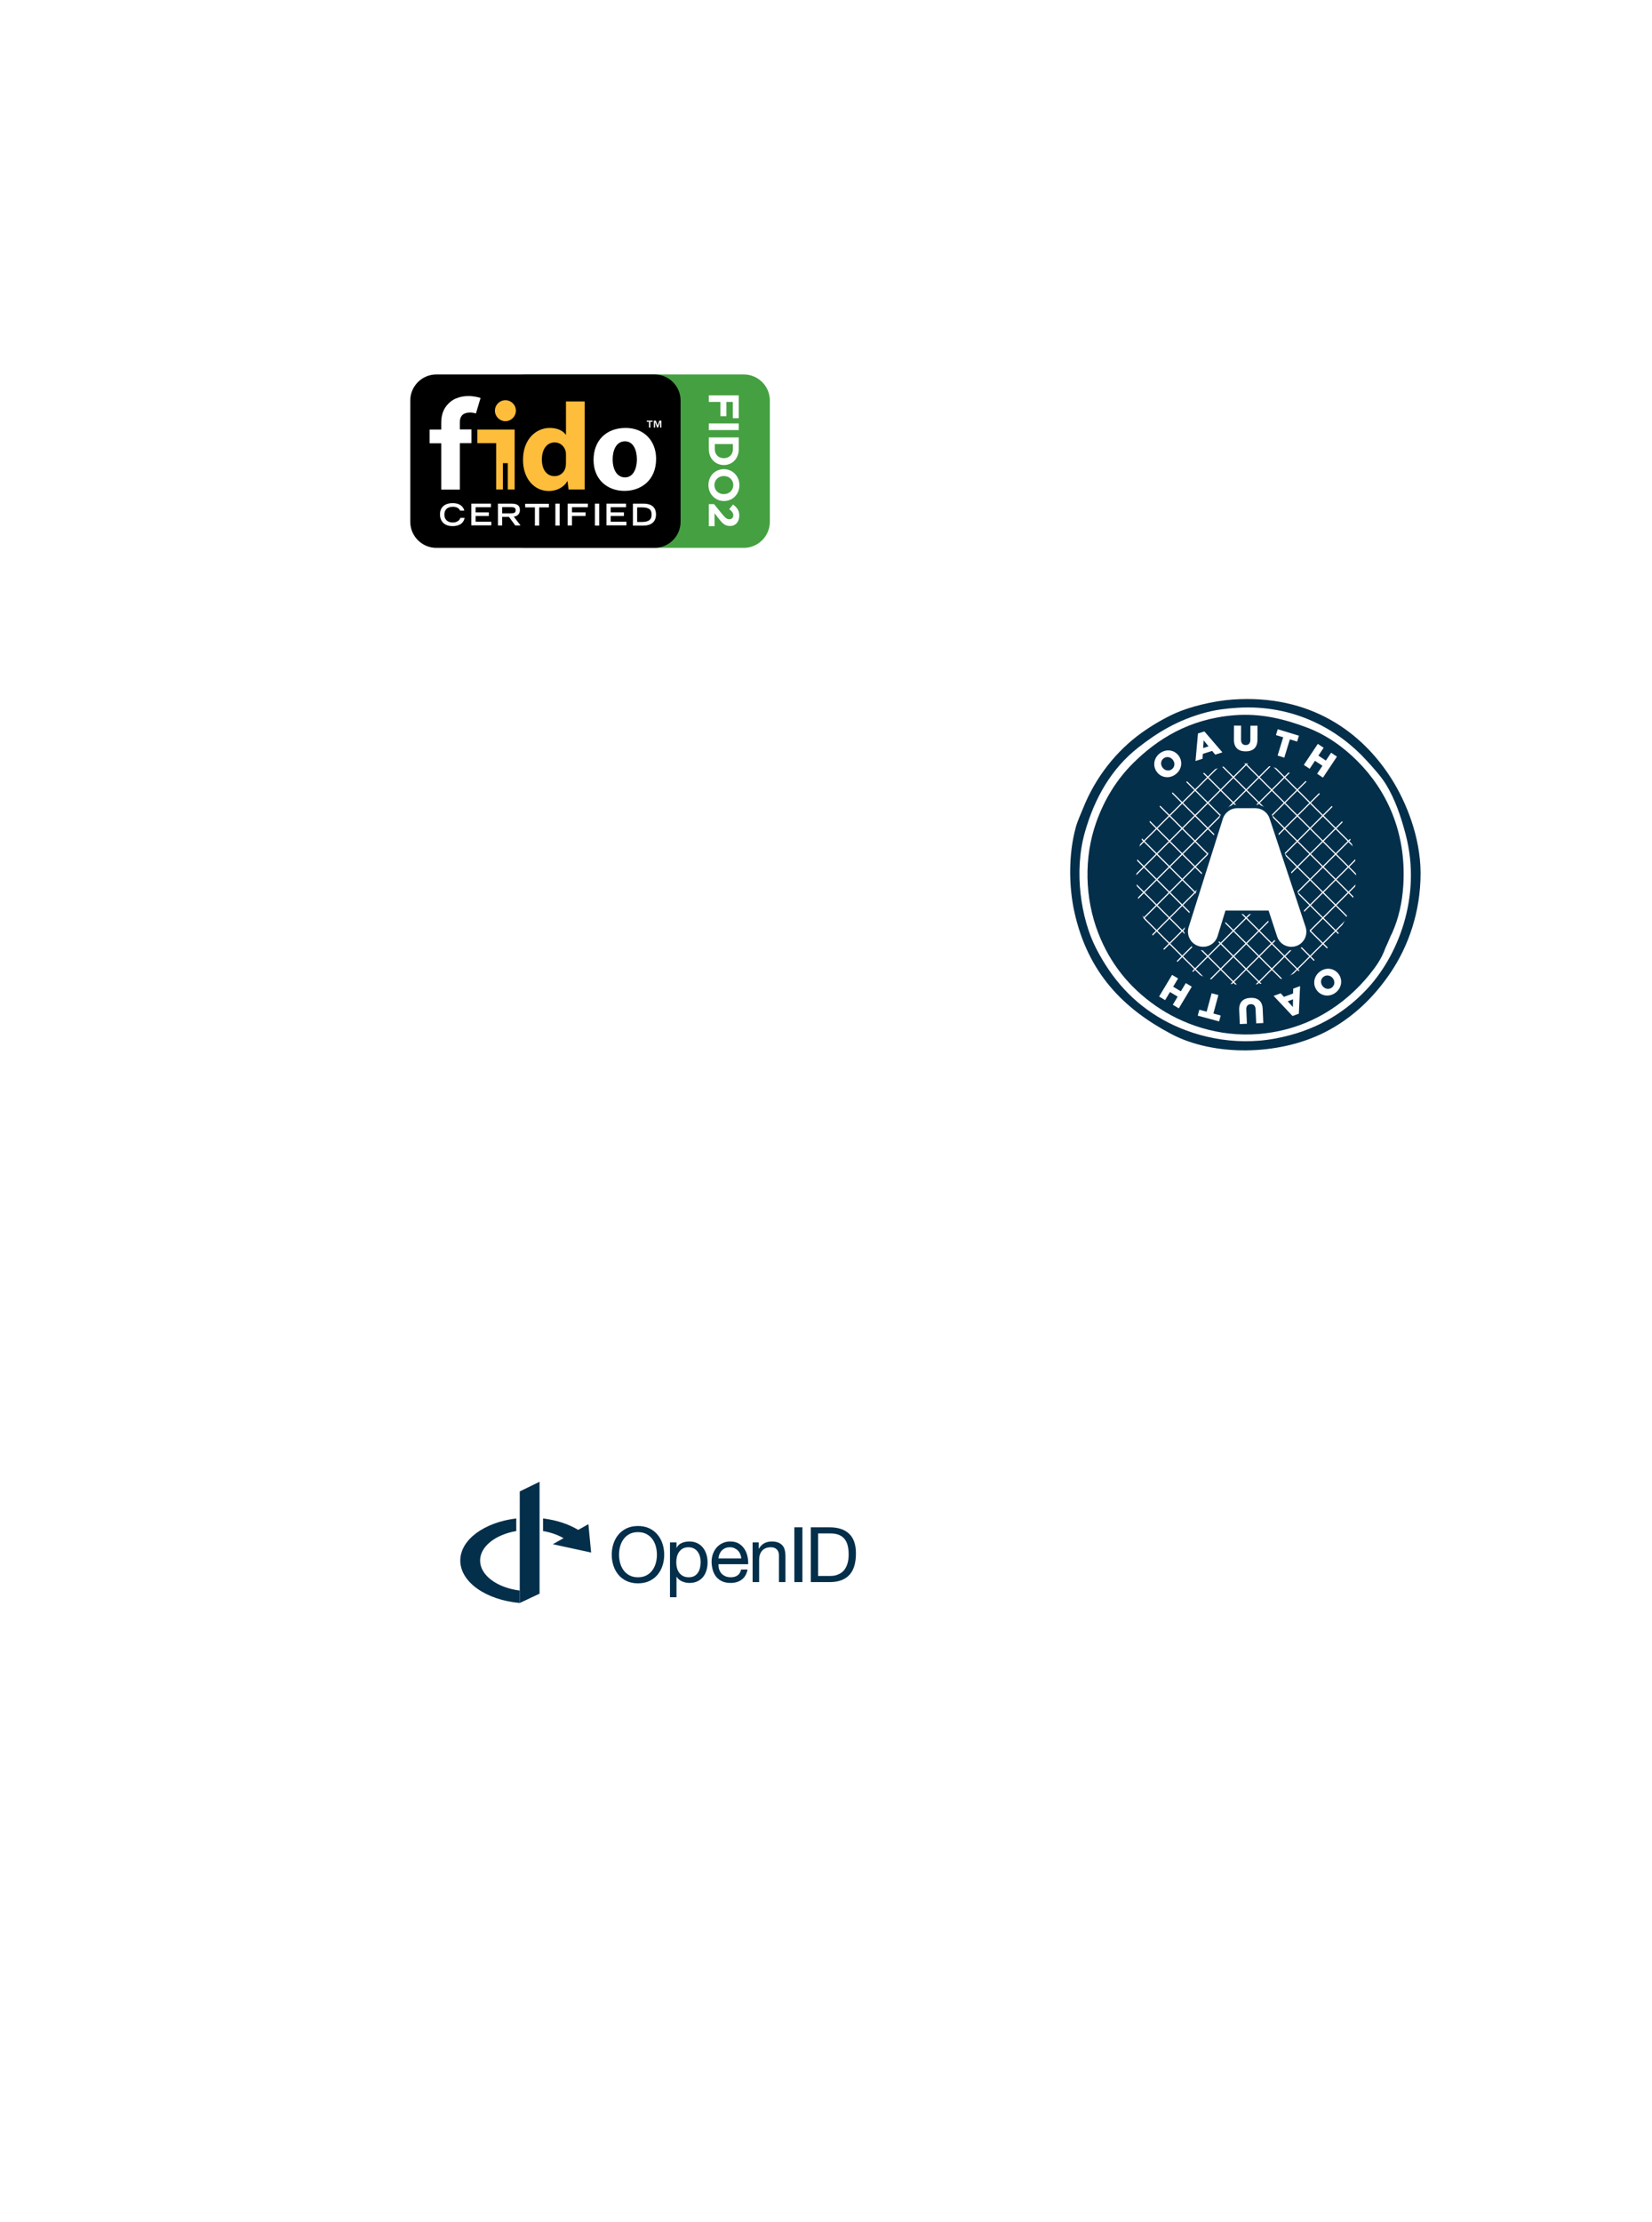 <svg width="392" height="527" viewBox="0 0 392 527" fill="none" xmlns="http://www.w3.org/2000/svg">
<g filter="url(#filter0_d_2113_2882)">
<path d="M293.74 270.12C296.371 270.174 299.069 270.046 301.921 269.725C304.686 269.414 307.432 268.93 309.976 268.207L325.602 284.213C326.986 285.632 329.368 285.802 330.989 284.657L357.813 264.839C359.597 263.589 359.959 261.36 359.14 259.527L348.522 239.808C351.32 235.118 353.57 230.227 355.07 224.895L376.669 219.316C378.704 218.737 379.979 216.844 379.746 214.77L376.014 181.587C375.781 179.513 374.127 178.037 372.014 177.924L349.715 177.282C347.068 172.417 343.692 168.071 340.018 164.197L345.991 142.611C346.469 140.632 345.534 138.55 343.517 137.726L312.972 124.448C311.04 123.615 308.832 124.214 307.817 126.078L296.137 145.155C293.496 145.015 290.605 144.99 287.926 145.291C285.248 145.592 282.415 146.086 279.872 146.809L264.246 130.803C262.861 129.384 260.479 129.214 258.858 130.359L232.035 150.177C230.25 151.428 229.888 153.656 230.707 155.489L241.325 175.209C238.528 179.899 236.278 184.789 234.777 190.121L213.178 195.7C211.153 196.366 209.868 198.173 210.102 200.247L213.833 233.429C214.067 235.503 215.73 237.066 217.833 237.092L240.132 237.734C242.779 242.599 246.069 246.955 249.829 250.82L243.856 272.405C243.379 274.384 244.313 276.467 246.331 277.29L276.885 290.654C278.903 291.478 281.015 290.803 282.04 289.025L293.74 270.12Z" fill="white"/>
</g>
<g filter="url(#filter1_i_2113_2882)">
<circle cx="294.807" cy="207.281" r="39.788" transform="rotate(65.889 294.807 207.281)" fill="white"/>
</g>
<g filter="url(#filter2_d_2113_2882)">
<path d="M241.658 409.761C243.448 406.214 245.033 402.457 246.457 398.366C247.837 394.398 248.97 390.345 249.644 386.41L281.628 375.578C284.464 374.618 286.249 371.486 285.748 368.532L276.265 319.088C275.726 315.842 272.929 313.896 269.899 313.815L236.126 315.407C231.566 308.539 226.376 302.285 220.096 296.764L226.59 263.72C227.129 260.571 225.383 257.601 222.407 256.566L174.798 240C171.823 238.965 168.734 240.253 167.202 243.056L151.782 272.995C143.431 273.425 135.313 275.187 127.642 277.66L102.151 255.448C99.769 253.507 96.324 253.42 93.887 255.63L55.884 288.553C53.491 290.639 52.865 294.035 54.741 296.634L73.093 324.98C71.179 328.484 69.26 332.403 67.922 336.246C66.585 340.09 65.409 344.267 64.735 348.202L32.751 359.034C29.915 359.994 28.131 363.126 28.632 366.08L38.114 415.524C38.653 418.77 41.45 420.716 44.48 420.797L78.253 419.205C82.813 426.073 88.004 432.327 94.283 437.848L87.789 470.892C87.374 474.084 88.996 477.011 91.972 478.046L139.581 494.612C142.557 495.647 145.77 494.402 147.177 491.556L162.597 461.617C170.948 461.187 179.023 459.549 186.738 456.952L212.228 479.164C214.611 481.105 218.055 481.192 220.492 478.982L258.619 446.102C261.056 443.892 261.514 440.577 259.762 438.022L241.658 409.761Z" fill="white"/>
</g>
<g filter="url(#filter3_i_2113_2882)">
<circle cx="155.783" cy="367.121" r="68.044" fill="white"/>
</g>
<g filter="url(#filter4_d_2113_2882)">
<path d="M142.221 182.557C145.291 182.456 148.427 182.138 151.731 181.587C154.934 181.052 158.104 180.317 161.023 179.315L180.231 196.995C181.933 198.563 184.719 198.613 186.538 197.177L216.562 172.41C218.564 170.842 218.847 168.222 217.779 166.137L204.175 143.817C207.144 138.177 209.461 132.337 210.878 126.03L235.702 118.182C238.037 117.381 239.405 115.095 239.004 112.692L232.587 74.254C232.186 71.852 230.167 70.234 227.697 70.234L201.671 70.875C198.282 65.37 194.077 60.516 189.554 56.23L195.17 30.702C195.603 28.366 194.385 25.997 191.982 25.163L155.557 11.592C153.255 10.742 150.719 11.577 149.652 13.813L137.228 36.773C134.141 36.774 130.771 36.925 127.668 37.443C124.565 37.961 121.295 38.713 118.376 39.714L99.168 22.034C97.466 20.466 94.68 20.417 92.861 21.852L62.837 46.619C60.835 48.188 60.552 50.808 61.62 52.893L75.223 75.213C72.255 80.853 69.938 86.692 68.521 92.999L43.697 100.847C41.378 101.749 39.994 103.935 40.395 106.337L46.812 144.776C47.213 147.178 49.249 148.896 51.701 148.795L77.728 148.154C81.117 153.659 85.222 158.53 89.845 162.8L84.229 188.328C83.796 190.664 85.014 193.033 87.417 193.866L123.858 207.538C126.261 208.371 128.68 207.453 129.764 205.317L142.221 182.557Z" fill="white"/>
</g>
<g filter="url(#filter5_i_2113_2882)">
<circle cx="139.869" cy="109.556" r="50.127" transform="rotate(50.866 139.869 109.556)" fill="white"/>
</g>
<path d="M123.328 353.734V377.241V380.189L128.031 377.976V351.437L123.328 353.734Z" fill="#042F4B"/>
<path d="M139.618 361.49L140.267 368.23L131.172 366.252" fill="#042F4B"/>
<path d="M113.922 370.121C113.922 366.788 117.553 363.982 122.503 363.125V360.138C114.932 361.053 109.219 365.174 109.219 370.121C109.219 375.245 115.351 379.484 123.328 380.189V377.241C117.961 376.568 113.922 373.636 113.922 370.121ZM128.857 360.139V363.125C130.826 363.466 132.588 364.114 133.994 364.983L137.319 362.928C135.053 361.527 132.128 360.534 128.857 360.139Z" fill="#042F4B"/>
<path d="M147.141 370.677C147.311 371.314 147.578 371.888 147.942 372.398C148.306 372.908 148.773 373.317 149.344 373.627C149.914 373.936 150.594 374.091 151.383 374.091C152.172 374.091 152.851 373.936 153.422 373.627C153.993 373.317 154.46 372.908 154.824 372.398C155.188 371.888 155.455 371.314 155.625 370.677C155.795 370.04 155.88 369.394 155.88 368.738C155.88 368.083 155.795 367.436 155.625 366.799C155.455 366.162 155.188 365.588 154.824 365.079C154.46 364.569 153.993 364.159 153.422 363.85C152.851 363.54 152.172 363.385 151.383 363.385C150.594 363.385 149.914 363.54 149.344 363.85C148.773 364.159 148.306 364.569 147.942 365.079C147.578 365.588 147.311 366.162 147.141 366.799C146.971 367.436 146.886 368.083 146.886 368.738C146.886 369.394 146.971 370.04 147.141 370.677ZM145.548 366.18C145.809 365.361 146.2 364.636 146.722 364.004C147.244 363.373 147.893 362.87 148.67 362.493C149.447 362.117 150.351 361.929 151.383 361.929C152.414 361.929 153.319 362.117 154.096 362.493C154.872 362.87 155.522 363.373 156.044 364.004C156.566 364.636 156.957 365.361 157.218 366.18C157.479 367 157.61 367.852 157.61 368.738C157.61 369.624 157.479 370.477 157.218 371.296C156.957 372.116 156.566 372.841 156.044 373.472C155.522 374.103 154.872 374.604 154.096 374.974C153.319 375.344 152.414 375.529 151.383 375.529C150.351 375.529 149.447 375.344 148.67 374.974C147.893 374.604 147.244 374.103 146.722 373.472C146.2 372.841 145.809 372.116 145.548 371.296C145.287 370.477 145.156 369.624 145.156 368.738C145.156 367.852 145.287 367 145.548 366.18Z" fill="#042F4B"/>
<path d="M166.086 369.165C165.971 368.747 165.795 368.373 165.558 368.046C165.322 367.718 165.018 367.457 164.648 367.263C164.277 367.069 163.844 366.972 163.346 366.972C162.824 366.972 162.381 367.075 162.017 367.281C161.653 367.488 161.355 367.758 161.125 368.091C160.894 368.425 160.727 368.805 160.624 369.229C160.521 369.654 160.47 370.085 160.47 370.522C160.47 370.983 160.524 371.429 160.633 371.86C160.743 372.291 160.916 372.67 161.152 372.998C161.389 373.326 161.695 373.59 162.072 373.79C162.448 373.99 162.903 374.09 163.437 374.09C163.971 374.09 164.417 373.987 164.775 373.781C165.133 373.575 165.422 373.302 165.64 372.962C165.859 372.622 166.016 372.233 166.114 371.796C166.211 371.36 166.259 370.911 166.259 370.449C166.259 370.012 166.201 369.584 166.086 369.165ZM160.524 365.825V367.099H160.56C160.815 366.577 161.216 366.198 161.762 365.961C162.308 365.725 162.909 365.606 163.565 365.606C164.293 365.606 164.927 365.74 165.467 366.007C166.007 366.274 166.456 366.635 166.814 367.09C167.172 367.545 167.443 368.07 167.625 368.665C167.807 369.26 167.898 369.891 167.898 370.558C167.898 371.226 167.81 371.857 167.634 372.452C167.458 373.047 167.191 373.566 166.833 374.009C166.475 374.452 166.025 374.801 165.485 375.055C164.945 375.31 164.317 375.438 163.601 375.438C163.37 375.438 163.112 375.413 162.827 375.365C162.542 375.316 162.26 375.237 161.981 375.128C161.701 375.019 161.437 374.871 161.189 374.682C160.94 374.494 160.731 374.261 160.56 373.981H160.524V378.824H158.977V365.825H160.524Z" fill="#042F4B"/>
<path d="M175.648 368.59C175.508 368.262 175.32 367.98 175.083 367.743C174.847 367.507 174.567 367.319 174.246 367.179C173.924 367.039 173.569 366.97 173.181 366.97C172.78 366.97 172.419 367.039 172.098 367.179C171.776 367.319 171.499 367.51 171.269 367.752C171.038 367.995 170.856 368.277 170.723 368.599C170.589 368.921 170.51 369.263 170.486 369.628H175.894C175.869 369.263 175.787 368.917 175.648 368.59ZM176.021 374.634C175.317 375.169 174.431 375.436 173.363 375.436C172.61 375.436 171.958 375.314 171.406 375.071C170.853 374.829 170.389 374.489 170.013 374.052C169.637 373.615 169.354 373.093 169.166 372.486C168.978 371.879 168.872 371.218 168.848 370.502C168.848 369.786 168.957 369.13 169.175 368.535C169.394 367.941 169.7 367.425 170.095 366.988C170.489 366.551 170.956 366.211 171.497 365.968C172.037 365.725 172.628 365.604 173.272 365.604C174.109 365.604 174.804 365.777 175.356 366.123C175.908 366.469 176.352 366.909 176.686 367.443C177.019 367.977 177.25 368.56 177.378 369.191C177.505 369.822 177.556 370.423 177.532 370.993H170.486C170.474 371.406 170.523 371.797 170.632 372.167C170.741 372.538 170.917 372.866 171.16 373.151C171.402 373.436 171.712 373.663 172.088 373.833C172.465 374.003 172.908 374.088 173.418 374.088C174.073 374.088 174.61 373.937 175.029 373.633C175.447 373.33 175.723 372.868 175.857 372.249H177.386C177.18 373.305 176.725 374.1 176.021 374.634Z" fill="#042F4B"/>
<path d="M180.042 365.826V367.319H180.079C180.722 366.178 181.742 365.607 183.138 365.607C183.756 365.607 184.272 365.692 184.685 365.862C185.098 366.032 185.431 366.269 185.686 366.572C185.941 366.876 186.12 367.237 186.223 367.655C186.326 368.074 186.378 368.538 186.378 369.048V375.238H184.831V368.866C184.831 368.283 184.661 367.822 184.321 367.482C183.981 367.143 183.513 366.973 182.919 366.973C182.446 366.973 182.036 367.045 181.69 367.191C181.344 367.337 181.056 367.543 180.825 367.81C180.594 368.077 180.421 368.39 180.306 368.748C180.191 369.106 180.133 369.497 180.133 369.922V375.238H178.586V365.826H180.042Z" fill="#042F4B"/>
<path d="M190.404 375.236H188.492V362.237H190.404V375.236Z" fill="#042F4B"/>
<path d="M197.005 373.782C197.199 373.782 197.442 373.766 197.733 373.736C198.025 373.706 198.334 373.633 198.662 373.518C198.99 373.403 199.314 373.235 199.636 373.017C199.957 372.799 200.246 372.501 200.5 372.125C200.756 371.749 200.965 371.278 201.129 370.714C201.293 370.15 201.374 369.467 201.374 368.666C201.374 367.889 201.298 367.194 201.147 366.581C200.995 365.968 200.747 365.446 200.401 365.015C200.055 364.585 199.609 364.257 199.062 364.032C198.516 363.808 197.842 363.695 197.041 363.695H194.128V373.782H197.005ZM196.859 362.239C198.862 362.239 200.403 362.749 201.484 363.768C202.564 364.788 203.104 366.342 203.104 368.429C203.104 369.521 202.983 370.49 202.74 371.333C202.497 372.177 202.121 372.887 201.611 373.463C201.101 374.04 200.452 374.48 199.663 374.783C198.874 375.087 197.939 375.238 196.859 375.238H192.398V362.239H196.859Z" fill="#042F4B"/>
<path d="M292.524 165.912C310.941 164.635 323.152 173.647 330.134 184.628C333.635 190.133 337.07 198.495 337.086 207.087C337.103 216.422 334.079 224.505 330.134 230.437C326.08 236.533 320.836 241.569 314.27 244.875C303.294 250.402 287.955 250.553 277.908 245.231C266.719 239.305 258.116 230.846 254.914 216.177C253.633 210.307 253.486 202.722 255.271 196.214C255.69 194.687 256.451 193.08 257.053 191.579C259.949 184.366 264.877 178.093 270.956 173.755C273.399 172.011 276.363 170.278 278.978 169.12C282.231 167.68 287.708 166.246 292.524 165.912Z" fill="white"/>
<path d="M327.46 208.127C327.46 225.532 313.35 239.641 295.945 239.641C278.539 239.641 264.43 225.532 264.43 208.127C264.43 190.721 278.539 176.611 295.945 176.611C313.35 176.611 327.46 190.721 327.46 208.127Z" fill="#042F4B"/>
<path d="M292.524 165.912C310.941 164.635 323.152 173.647 330.134 184.628C333.635 190.133 337.07 198.495 337.086 207.087C337.103 216.422 334.079 224.505 330.134 230.437C326.08 236.533 320.836 241.569 314.27 244.875C303.294 250.402 287.955 250.553 277.908 245.231C266.719 239.305 258.116 230.846 254.914 216.177C253.633 210.307 253.486 202.722 255.271 196.214C255.69 194.687 256.451 193.08 257.053 191.579C259.949 184.366 264.877 178.093 270.956 173.755C273.399 172.011 276.363 170.278 278.978 169.12C282.231 167.68 287.708 166.246 292.524 165.912ZM286.286 168.942C279.445 170.716 274.429 173.893 270.065 177.32C263.772 182.261 259.76 189.157 257.41 197.461C254.795 206.701 256.475 217.882 260.084 224.911C263.826 232.201 268.851 237.859 275.947 241.845C282.851 245.722 292.561 248.211 302.684 246.301C311.678 244.603 318.509 240.685 324.074 234.893C331.519 227.143 337.503 212.869 333.521 197.818C332.457 193.795 331.065 189.603 328.886 186.054C327.71 184.136 325.982 182.25 324.252 180.35C317.722 173.178 307.167 166.999 293.594 167.873C291.011 168.039 288.74 168.306 286.286 168.942Z" fill="#042F4B"/>
<path d="M297.844 245.922L334.261 209.506" stroke="white" stroke-width="0.278"/>
<path d="M294.66 243.038L331.236 206.463" stroke="white" stroke-width="0.278"/>
<path d="M291.473 240.157L328.208 203.422" stroke="white" stroke-width="0.278"/>
<path d="M288.289 237.272L325.183 200.379" stroke="white" stroke-width="0.278"/>
<path d="M285.109 234.385L322.163 197.332" stroke="white" stroke-width="0.278"/>
<path d="M281.918 231.503L319.13 194.291" stroke="white" stroke-width="0.278"/>
<path d="M278.738 228.62L316.109 191.25" stroke="white" stroke-width="0.278"/>
<path d="M275.566 225.735L313.096 188.205" stroke="white" stroke-width="0.278"/>
<path d="M272.367 222.851L310.055 185.162" stroke="white" stroke-width="0.278"/>
<path d="M269.188 219.97L307.035 182.123" stroke="white" stroke-width="0.278"/>
<path d="M266.004 217.084L304.01 179.078" stroke="white" stroke-width="0.278"/>
<path d="M262.82 214.199L300.986 176.033" stroke="white" stroke-width="0.278"/>
<path d="M259.637 211.318L297.961 172.994" stroke="white" stroke-width="0.278"/>
<path d="M256.453 208.432L294.937 169.949" stroke="white" stroke-width="0.278"/>
<path d="M256.441 208.799L293.587 245.946" stroke="white" stroke-width="0.278"/>
<path d="M259.457 205.744L296.674 242.963" stroke="white" stroke-width="0.278"/>
<path d="M262.465 202.688L299.754 239.979" stroke="white" stroke-width="0.278"/>
<path d="M265.484 199.631L302.846 236.994" stroke="white" stroke-width="0.278"/>
<path d="M268.5 196.574L305.934 234.01" stroke="white" stroke-width="0.278"/>
<path d="M271.508 193.523L309.015 231.031" stroke="white" stroke-width="0.278"/>
<path d="M274.508 190.469L312.087 228.049" stroke="white" stroke-width="0.278"/>
<path d="M277.531 187.41L315.183 225.062" stroke="white" stroke-width="0.278"/>
<path d="M280.535 184.355L318.259 222.08" stroke="white" stroke-width="0.278"/>
<path d="M283.551 181.305L321.347 219.101" stroke="white" stroke-width="0.278"/>
<path d="M286.57 178.244L324.439 216.113" stroke="white" stroke-width="0.278"/>
<path d="M289.574 175.193L327.515 213.135" stroke="white" stroke-width="0.278"/>
<path d="M292.586 172.137L330.599 210.15" stroke="white" stroke-width="0.278"/>
<path d="M295.602 169.08L333.687 207.166" stroke="white" stroke-width="0.278"/>
<path d="M322.115 180.526C318.837 177.249 314.807 174.295 309.994 172.505C305.005 170.65 299.361 169.086 292.704 169.653C282.101 170.557 274.656 175.314 268.997 180.883C265.034 184.783 262.053 189.562 260.085 195.142C257.196 203.336 257.371 213.008 260.62 221.344C263.391 228.456 267.927 234.191 274.345 238.634C280.378 242.811 289.038 246.051 298.764 245.23C310.611 244.229 319.279 238.151 324.966 231.148C326.422 229.357 327.869 227.331 328.71 224.91C329.533 223.165 329.936 221.978 330.314 221.345C331.894 217.805 332.731 214.069 332.987 209.937C333.777 197.226 328.887 187.298 322.115 180.526ZM318.623 219.251C318.601 219.3 318.581 219.345 318.557 219.394C317.969 221.076 316.957 222.482 315.939 223.726C311.961 228.589 305.9 232.81 297.616 233.505C290.814 234.075 284.758 231.825 280.539 228.925C276.872 226.404 274.085 223.284 272.131 219.535C272.012 219.309 270.877 216.694 270.873 216.579C269.325 211.777 269.191 204.054 270.78 199.42C271.84 196.328 273.608 192.981 275.949 190.33C279.181 186.669 282.416 184.323 287.535 182.665C289.872 181.908 291.965 181.137 294.843 181.061C301.862 180.874 309.009 184.025 312.846 187.478C316.372 190.65 320.391 196.831 321.402 202.629C322.442 208.596 321.332 214.423 318.623 219.251Z" fill="#042F4B"/>
<path d="M306.422 224.975C304.693 224.975 303.177 223.881 302.648 222.252L300.723 216.386H291.093L289.305 222.198C288.765 223.859 287.236 224.97 285.499 224.97C285.082 224.97 284.668 224.904 284.268 224.775C282.192 224.151 281.013 221.916 281.649 219.796L289.777 194.05C290.305 192.412 291.859 191.27 293.556 191.27H297.878C299.585 191.27 301.138 192.392 301.656 194L310.204 219.737C310.887 221.841 309.755 224.1 307.682 224.775C307.272 224.908 306.848 224.975 306.422 224.975Z" fill="white" stroke="#042F4B" stroke-width="0.834"/>
<path d="M274.495 183.07L274.485 183.056C273.472 181.667 273.769 179.724 275.262 178.634C276.755 177.545 278.672 177.851 279.686 179.24L279.696 179.254C280.709 180.643 280.412 182.586 278.919 183.675C277.427 184.765 275.509 184.459 274.495 183.07ZM278.338 180.266L278.327 180.252C277.818 179.554 276.87 179.314 276.13 179.854C275.398 180.388 275.341 181.341 275.85 182.039L275.86 182.053C276.37 182.751 277.318 182.991 278.051 182.456C278.79 181.916 278.847 180.964 278.338 180.266Z" fill="white"/>
<path d="M284.265 173.963L285.788 173.475L290.058 178.439L288.364 178.983L287.622 178.098L285.422 178.803L285.342 179.952L283.68 180.486L284.265 173.963ZM286.771 177.014L285.615 175.597L285.492 177.424L286.771 177.014Z" fill="white"/>
<path d="M292.801 175.458L292.814 172.096L294.5 172.102L294.486 175.431C294.483 176.295 294.918 176.707 295.585 176.71C296.252 176.712 296.69 176.321 296.693 175.482L296.707 172.111L298.392 172.118L298.379 175.438C298.372 177.371 297.265 178.214 295.562 178.207C293.859 178.2 292.793 177.332 292.801 175.458Z" fill="white"/>
<path d="M304.484 174.873L302.766 174.348L303.19 172.957L308.214 174.49L307.79 175.881L306.071 175.357L304.748 179.694L303.16 179.209L304.484 174.873Z" fill="white"/>
<path d="M312.701 176.432L314.082 177.351L312.841 179.217L314.614 180.398L315.856 178.531L317.238 179.451L313.92 184.437L312.538 183.517L313.799 181.623L312.025 180.442L310.765 182.337L309.383 181.417L312.701 176.432Z" fill="white"/>
<path d="M317.568 230.93L317.579 230.944C318.645 232.293 318.422 234.246 316.972 235.392C315.522 236.538 313.594 236.305 312.528 234.956L312.517 234.942C311.451 233.593 311.674 231.64 313.124 230.494C314.574 229.349 316.502 229.581 317.568 230.93ZM313.836 233.879L313.846 233.892C314.382 234.571 315.339 234.774 316.057 234.207C316.769 233.645 316.789 232.691 316.254 232.013L316.243 231.999C315.707 231.321 314.751 231.117 314.039 231.68C313.321 232.247 313.3 233.201 313.836 233.879Z" fill="white"/>
<path d="M308.2 240.418L306.7 240.974L302.215 236.202L303.884 235.584L304.664 236.436L306.831 235.634L306.86 234.483L308.497 233.877L308.2 240.418ZM305.562 237.481L306.779 238.846L306.822 237.015L305.562 237.481Z" fill="white"/>
<path d="M299.619 239.28L299.767 242.639L298.083 242.713L297.936 239.388C297.898 238.525 297.444 238.134 296.778 238.163C296.111 238.193 295.692 238.605 295.729 239.443L295.878 242.81L294.194 242.885L294.048 239.568C293.962 237.637 295.028 236.742 296.729 236.667C298.43 236.592 299.536 237.408 299.619 239.28Z" fill="white"/>
<path d="M287.924 240.383L289.658 240.852L289.279 242.256L284.207 240.887L284.586 239.482L286.321 239.951L287.503 235.572L289.105 236.005L287.924 240.383Z" fill="white"/>
<path d="M279.718 239.156L278.294 238.303L279.446 236.38L277.619 235.285L276.467 237.207L275.043 236.354L278.122 231.217L279.546 232.07L278.376 234.022L280.203 235.118L281.373 233.165L282.797 234.019L279.718 239.156Z" fill="white"/>
<g clip-path="url(#clip0_2113_2882)">
<path d="M182.677 123.774C182.677 127.152 179.892 129.937 176.515 129.937H124.698C121.32 129.937 118.535 127.152 118.535 123.774V94.977C118.535 91.599 121.29 88.814 124.698 88.814H176.515C179.892 88.814 182.677 91.599 182.677 94.977V123.774Z" fill="#45A041"/>
<path d="M161.494 123.774C161.494 127.152 158.709 129.937 155.331 129.937H103.514C100.136 129.937 97.352 127.152 97.352 123.774V94.977C97.352 91.599 100.136 88.814 103.514 88.814H155.331C158.709 88.814 161.494 91.599 161.494 94.977V123.774Z" fill="black"/>
<path d="M110.243 122.8C110.154 123.393 109.739 124.785 107.339 124.785C105.68 124.785 104.406 123.867 104.406 121.971C104.406 120.46 105.354 119.334 107.428 119.334C109.739 119.334 110.095 120.845 110.183 121.112H109.176C109.117 120.934 108.732 120.193 107.487 120.193C106.036 120.193 105.443 120.993 105.443 122.089C105.443 123.274 106.302 123.926 107.428 123.926C108.613 123.926 109.147 123.215 109.235 122.83H110.243V122.8Z" fill="white"/>
<path d="M111.844 119.447H116.495V120.306H112.851V121.521H115.992V122.38H112.851V123.743H116.584V124.602H111.844V119.447Z" fill="white"/>
<path d="M118.125 119.447H121.265C122.51 119.447 123.369 119.714 123.369 120.988C123.369 121.936 122.688 122.469 121.917 122.528L123.517 124.632H122.273L120.762 122.588H119.162V124.632H118.155V119.447H118.125ZM121.117 121.758C121.947 121.758 122.362 121.64 122.362 121.017C122.362 120.395 121.947 120.277 121.117 120.277H119.162V121.758H121.117Z" fill="white"/>
<path d="M126.928 120.34H124.617V119.48H130.246V120.34H127.935V124.665H126.928V120.34Z" fill="white"/>
<path d="M131.785 119.447H132.792V124.662H131.785V119.447Z" fill="white"/>
<path d="M134.688 119.447H139.487V120.306H135.724V121.521H138.954V122.38H135.724V124.632H134.688V119.447Z" fill="white"/>
<path d="M141.172 119.447H142.179V124.662H141.172V119.447Z" fill="white"/>
<path d="M143.902 119.447H148.554V120.306H144.91V121.521H148.05V122.38H144.91V123.743H148.643V124.602H143.902V119.447Z" fill="white"/>
<path d="M150.18 119.447H152.698C154.357 119.447 155.661 120.129 155.661 122.025C155.661 123.802 154.446 124.662 152.728 124.662H150.18V119.447ZM152.224 123.802C153.942 123.802 154.624 123.269 154.624 122.054C154.624 120.78 153.913 120.336 152.224 120.336H151.187V123.802H152.224Z" fill="white"/>
<path d="M119.926 94.918C118.563 94.918 117.438 96.044 117.438 97.407C117.438 98.769 118.563 99.895 119.926 99.895C121.289 99.895 122.415 98.769 122.415 97.407C122.415 96.014 121.289 94.918 119.926 94.918Z" fill="#FEBD3B"/>
<path d="M113.262 101.881V104.784V105.11H117.735V116.102H119.335V109.85H120.491V116.102H122.12V101.881H119.394H113.262Z" fill="#FEBD3B"/>
<path d="M134.297 103.096H134.238C133.586 102.148 132.253 101.496 130.475 101.496C127.068 101.496 124.076 104.31 124.106 109.11C124.106 113.554 126.802 116.457 130.209 116.457C132.046 116.457 133.794 115.628 134.653 114.058L134.92 116.102H138.741V95.215H134.297V103.096ZM134.297 109.762C134.297 110.117 134.268 110.443 134.208 110.799C133.942 112.043 132.905 112.932 131.601 112.932C129.764 112.932 128.579 111.421 128.579 108.991C128.579 106.74 129.616 104.932 131.631 104.932C133.023 104.932 133.971 105.94 134.238 107.095C134.297 107.362 134.297 107.688 134.297 107.895V109.762Z" fill="#FEBD3B"/>
<path d="M112.937 98.058L114.033 94.384C113.737 94.295 113.411 94.206 113.115 94.147C111.189 93.732 109.678 93.999 108.789 94.295C108.256 94.473 107.93 94.621 107.93 94.621C107.397 94.888 106.863 95.243 106.419 95.717C105.264 96.843 104.701 98.354 104.701 100.25V101.88H101.945V105.139H104.701V116.13H109.115V105.109H111.87V101.85H109.115V100.132C109.115 99.421 109.293 98.888 109.648 98.502C109.708 98.443 109.737 98.413 109.796 98.354C109.767 98.384 110.715 97.436 112.937 98.058Z" fill="white"/>
<path d="M148.458 101.496C143.866 101.496 140.844 104.459 140.844 109.081C140.844 113.673 144.043 116.428 148.191 116.428C151.983 116.428 155.687 114.028 155.687 108.814C155.687 104.518 152.783 101.496 148.458 101.496ZM148.31 113.228C146.414 113.228 145.377 111.391 145.377 108.932C145.377 106.829 146.206 104.666 148.31 104.666C150.295 104.666 151.124 106.799 151.124 108.903C151.124 111.54 150.028 113.228 148.31 113.228Z" fill="white"/>
<path d="M153.465 100.044H153.998V101.407H154.324V100.044H154.857V99.777H153.465V100.044Z" fill="white"/>
<path d="M156.456 99.777L156.041 100.933L155.626 99.777H155.152V101.407H155.449V100.103L155.923 101.407H156.16L156.634 100.103V101.407H156.93V99.777H156.456Z" fill="white"/>
<path d="M175.302 93.764V99.185H173.88V95.334H172.369V98.711H170.947V95.334H168.191V93.764H175.302Z" fill="white"/>
<path d="M175.302 100.43V102H168.191V100.43H175.302Z" fill="white"/>
<path d="M175.302 103.746V106.531C175.302 108.753 173.761 110.294 171.776 110.294H171.747C169.762 110.294 168.191 108.753 168.191 106.531V103.746H175.302ZM173.909 105.316H169.613V106.531C169.613 107.805 170.473 108.664 171.747 108.664H171.776C173.021 108.664 173.909 107.805 173.909 106.531V105.316Z" fill="white"/>
<path d="M171.746 111.273C173.79 111.273 175.449 112.873 175.449 115.066C175.449 117.258 173.82 118.828 171.805 118.828H171.775C169.761 118.828 168.102 117.228 168.102 115.036C168.102 112.844 169.731 111.273 171.746 111.273ZM171.746 117.199C172.99 117.199 173.997 116.31 173.997 115.036C173.997 113.792 172.99 112.903 171.775 112.903H171.746C170.531 112.903 169.524 113.792 169.524 115.066C169.524 116.34 170.531 117.199 171.746 117.199Z" fill="white"/>
<path d="M169.436 119.566L171.361 121.937C172.102 122.825 172.487 123.151 173.08 123.151C173.672 123.151 173.998 122.766 173.998 122.203C173.998 121.67 173.702 121.285 173.05 120.751L173.939 119.655C174.887 120.366 175.42 121.048 175.42 122.292C175.42 123.773 174.561 124.751 173.228 124.751H173.198C172.013 124.751 171.421 124.129 170.443 122.885L169.554 121.729V124.81H168.191V119.566H169.436Z" fill="white"/>
</g>
<defs>
<filter id="filter0_d_2113_2882" x="199.371" y="119.219" width="192.273" height="189.496" filterUnits="userSpaceOnUse" color-interpolation-filters="sRGB">
<feFlood flood-opacity="0" result="BackgroundImageFix"/>
<feColorMatrix in="SourceAlpha" type="matrix" values="0 0 0 0 0 0 0 0 0 0 0 0 0 0 0 0 0 0 127 0" result="hardAlpha"/>
<feOffset dx="0.584" dy="6.426"/>
<feGaussianBlur stdDeviation="5.643"/>
<feColorMatrix type="matrix" values="0 0 0 0 0.314 0 0 0 0 0.424 0 0 0 0 0.941 0 0 0 0.31 0"/>
<feBlend mode="normal" in2="BackgroundImageFix" result="effect1_dropShadow_2113_2882"/>
<feBlend mode="normal" in="SourceGraphic" in2="effect1_dropShadow_2113_2882" result="shape"/>
</filter>
<filter id="filter1_i_2113_2882" x="255.008" y="167.482" width="80.113" height="85.27" filterUnits="userSpaceOnUse" color-interpolation-filters="sRGB">
<feFlood flood-opacity="0" result="BackgroundImageFix"/>
<feBlend mode="normal" in="SourceGraphic" in2="BackgroundImageFix" result="shape"/>
<feColorMatrix in="SourceAlpha" type="matrix" values="0 0 0 0 0 0 0 0 0 0 0 0 0 0 0 0 0 0 127 0" result="hardAlpha"/>
<feOffset dx="0.516" dy="5.672"/>
<feGaussianBlur stdDeviation="8.25"/>
<feComposite in2="hardAlpha" operator="arithmetic" k2="-1" k3="1"/>
<feColorMatrix type="matrix" values="0 0 0 0 0.314 0 0 0 0 0.424 0 0 0 0 0.941 0 0 0 0.31 0"/>
<feBlend mode="normal" in2="shape" result="effect1_innerShadow_2113_2882"/>
</filter>
<filter id="filter2_d_2113_2882" x="12.39" y="232.306" width="291.363" height="289.406" filterUnits="userSpaceOnUse" color-interpolation-filters="sRGB">
<feFlood flood-opacity="0" result="BackgroundImageFix"/>
<feColorMatrix in="SourceAlpha" type="matrix" values="0 0 0 0 0 0 0 0 0 0 0 0 0 0 0 0 0 0 127 0" result="hardAlpha"/>
<feOffset dx="0.882" dy="9.7"/>
<feGaussianBlur stdDeviation="8.52"/>
<feColorMatrix type="matrix" values="0 0 0 0 0.314 0 0 0 0 0.424 0 0 0 0 0.941 0 0 0 0.31 0"/>
<feBlend mode="normal" in2="BackgroundImageFix" result="effect1_dropShadow_2113_2882"/>
<feBlend mode="normal" in="SourceGraphic" in2="effect1_dropShadow_2113_2882" result="shape"/>
</filter>
<filter id="filter3_i_2113_2882" x="87.738" y="299.076" width="136.972" height="145.788" filterUnits="userSpaceOnUse" color-interpolation-filters="sRGB">
<feFlood flood-opacity="0" result="BackgroundImageFix"/>
<feBlend mode="normal" in="SourceGraphic" in2="BackgroundImageFix" result="shape"/>
<feColorMatrix in="SourceAlpha" type="matrix" values="0 0 0 0 0 0 0 0 0 0 0 0 0 0 0 0 0 0 127 0" result="hardAlpha"/>
<feOffset dx="0.882" dy="9.7"/>
<feGaussianBlur stdDeviation="14.109"/>
<feComposite in2="hardAlpha" operator="arithmetic" k2="-1" k3="1"/>
<feColorMatrix type="matrix" values="0 0 0 0 0.314 0 0 0 0 0.424 0 0 0 0 0.941 0 0 0 0.31 0"/>
<feBlend mode="normal" in2="shape" result="effect1_innerShadow_2113_2882"/>
</filter>
<filter id="filter4_d_2113_2882" x="27.837" y="5.592" width="225.091" height="222.921" filterUnits="userSpaceOnUse" color-interpolation-filters="sRGB">
<feFlood flood-opacity="0" result="BackgroundImageFix"/>
<feColorMatrix in="SourceAlpha" type="matrix" values="0 0 0 0 0 0 0 0 0 0 0 0 0 0 0 0 0 0 127 0" result="hardAlpha"/>
<feOffset dx="0.682" dy="7.499"/>
<feGaussianBlur stdDeviation="6.586"/>
<feColorMatrix type="matrix" values="0 0 0 0 0.314 0 0 0 0 0.424 0 0 0 0 0.941 0 0 0 0.31 0"/>
<feBlend mode="normal" in2="BackgroundImageFix" result="effect1_dropShadow_2113_2882"/>
<feBlend mode="normal" in="SourceGraphic" in2="effect1_dropShadow_2113_2882" result="shape"/>
</filter>
<filter id="filter5_i_2113_2882" x="89.742" y="59.428" width="100.904" height="107.402" filterUnits="userSpaceOnUse" color-interpolation-filters="sRGB">
<feFlood flood-opacity="0" result="BackgroundImageFix"/>
<feBlend mode="normal" in="SourceGraphic" in2="BackgroundImageFix" result="shape"/>
<feColorMatrix in="SourceAlpha" type="matrix" values="0 0 0 0 0 0 0 0 0 0 0 0 0 0 0 0 0 0 127 0" result="hardAlpha"/>
<feOffset dx="0.65" dy="7.146"/>
<feGaussianBlur stdDeviation="10.394"/>
<feComposite in2="hardAlpha" operator="arithmetic" k2="-1" k3="1"/>
<feColorMatrix type="matrix" values="0 0 0 0 0.314 0 0 0 0 0.424 0 0 0 0 0.941 0 0 0 0.31 0"/>
<feBlend mode="normal" in2="shape" result="effect1_innerShadow_2113_2882"/>
</filter>
<clipPath id="clip0_2113_2882">
<rect width="85.326" height="41.122" fill="white" transform="translate(97.348 88.814)"/>
</clipPath>
</defs>
</svg>
